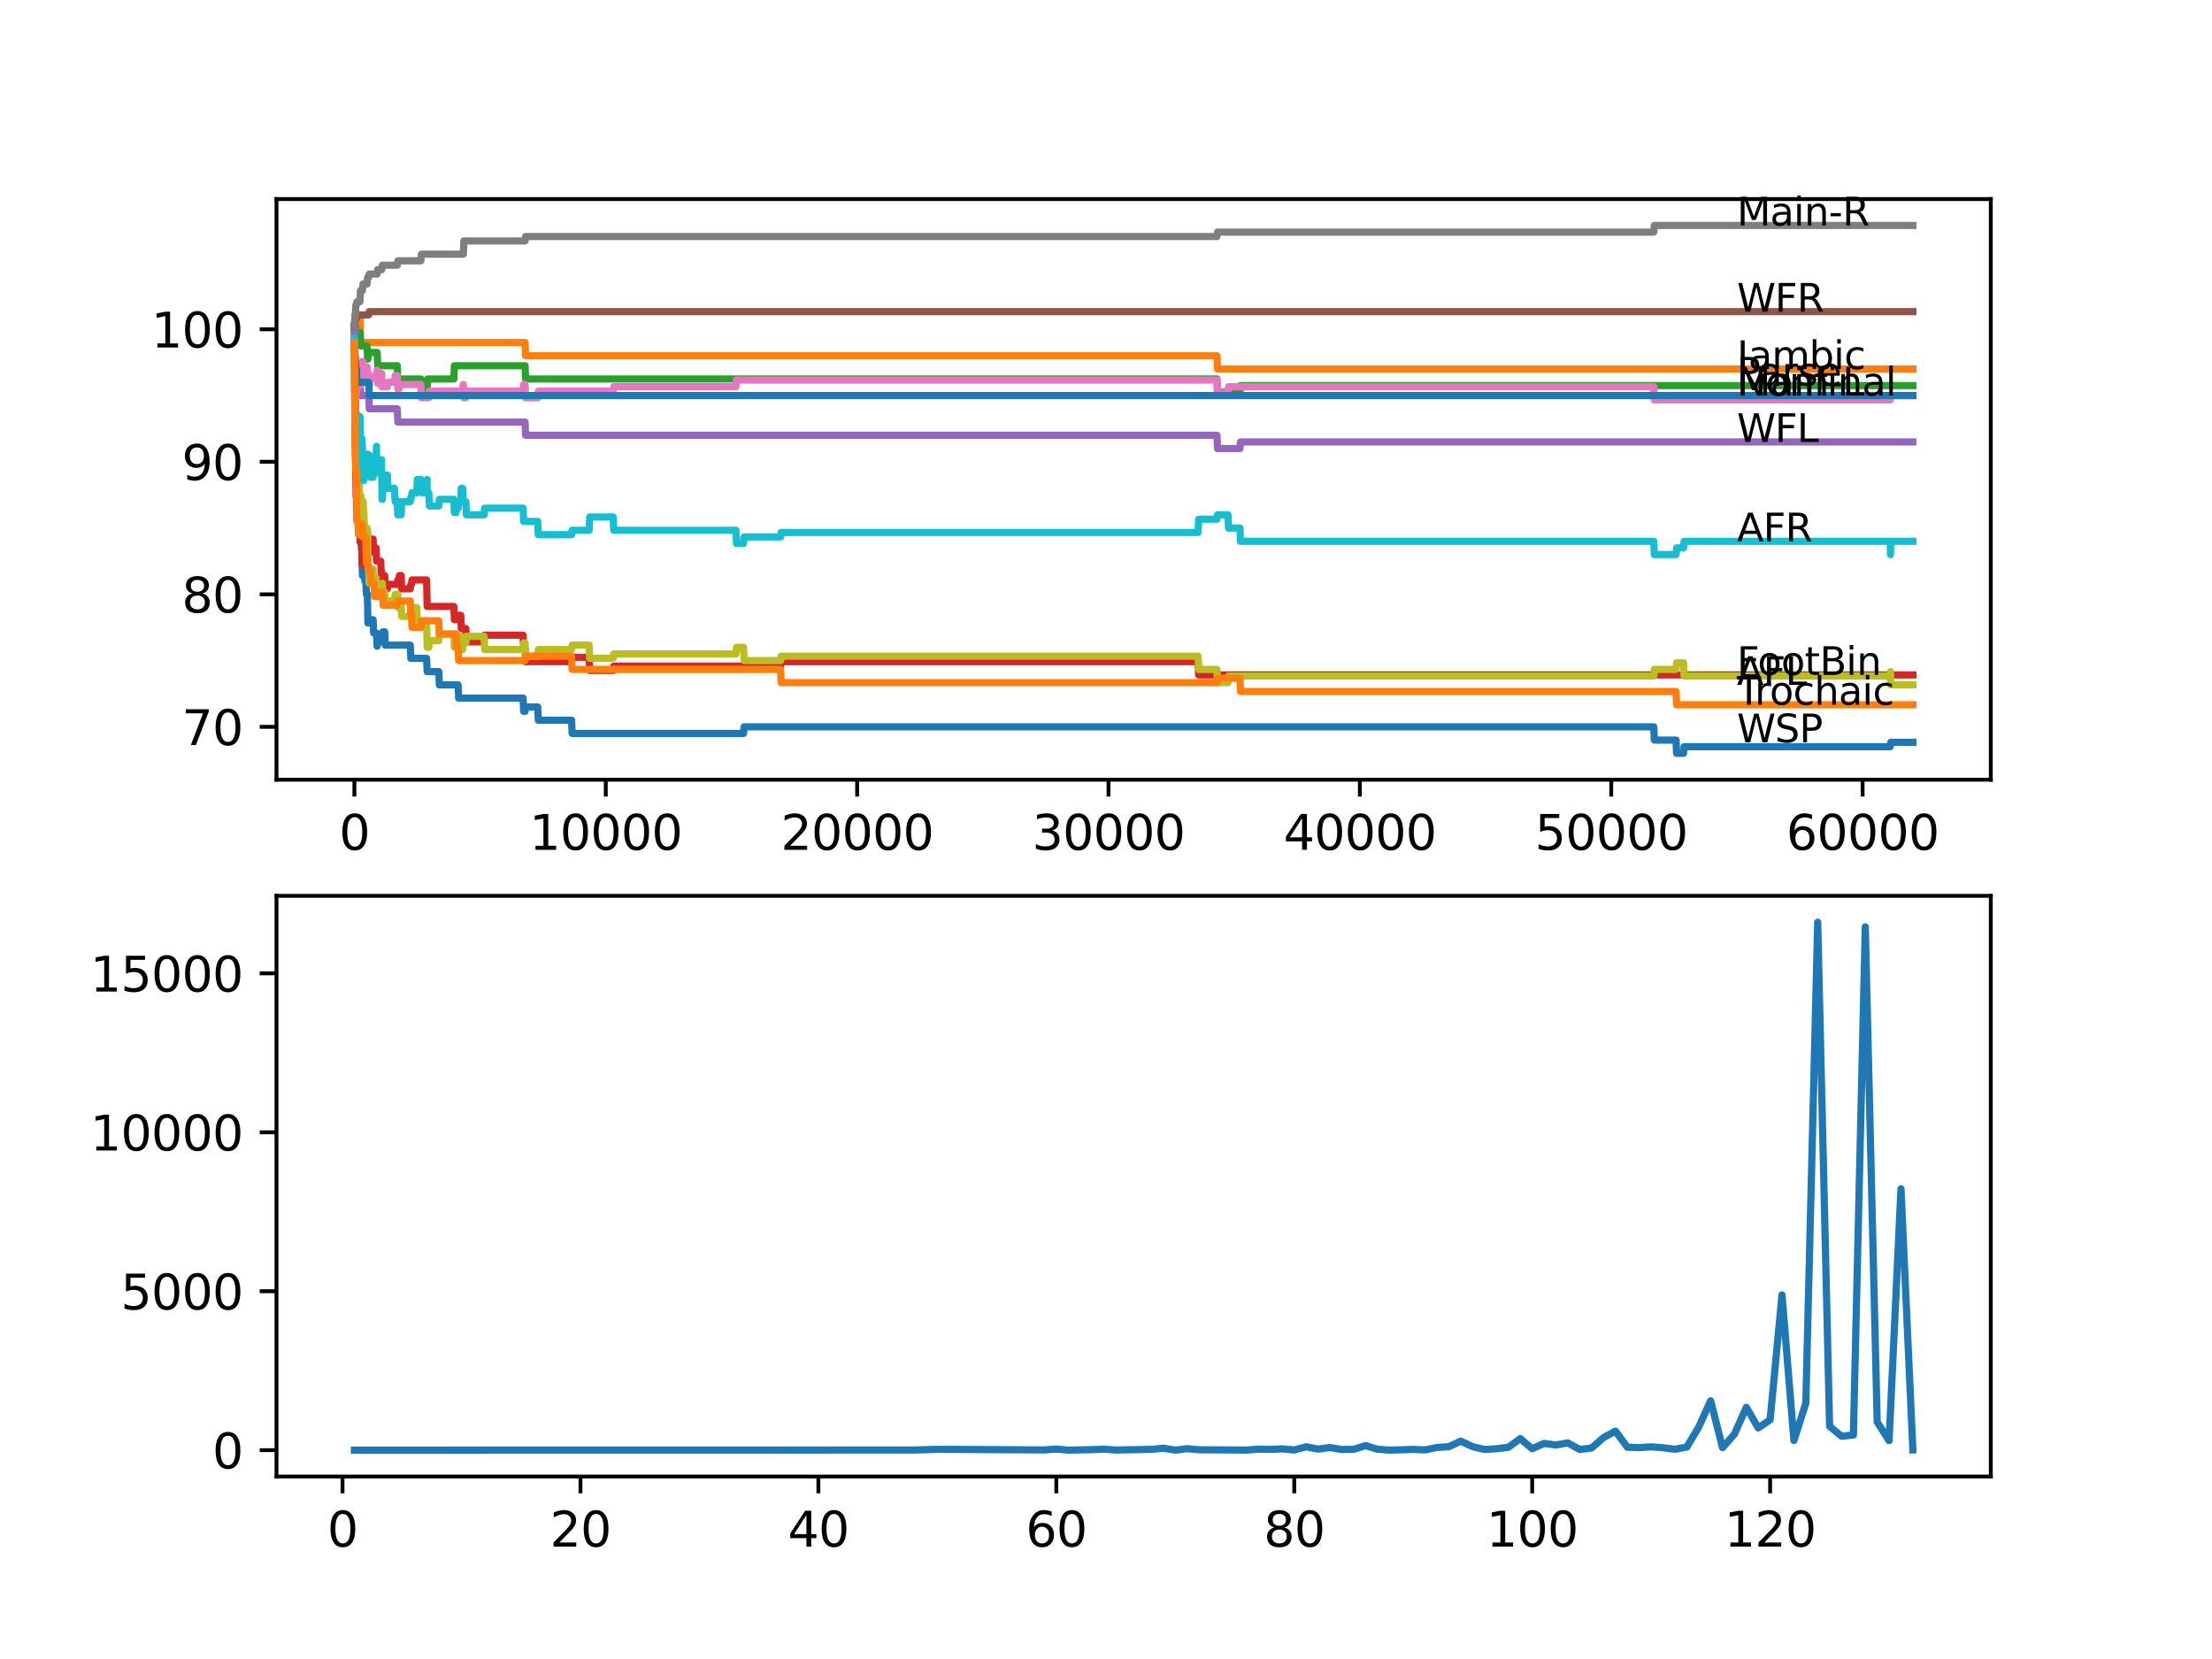 <?xml version="1.0" encoding="utf-8" standalone="no"?>
<!DOCTYPE svg PUBLIC "-//W3C//DTD SVG 1.1//EN"
  "http://www.w3.org/Graphics/SVG/1.1/DTD/svg11.dtd">
<svg xmlns:xlink="http://www.w3.org/1999/xlink" width="460.8pt" height="345.6pt" viewBox="0 0 460.8 345.6" xmlns="http://www.w3.org/2000/svg" version="1.1">
 <defs>
  <style type="text/css">*{stroke-linejoin: round; stroke-linecap: butt}</style>
 </defs>
 <g id="figure_1">
  <g id="patch_1">
   <path d="M 0 345.6 
L 460.8 345.6 
L 460.8 0 
L 0 0 
z
" style="fill: #ffffff"/>
  </g>
  <g id="axes_1">
   <g id="patch_2">
    <path d="M 57.6 162.432 
L 414.72 162.432 
L 414.72 41.472 
L 57.6 41.472 
z
" style="fill: #ffffff"/>
   </g>
   <g id="matplotlib.axis_1">
    <g id="xtick_1">
     <g id="line2d_1">
      <defs>
       <path id="m0280a3ee9f" d="M 0 0 
L 0 3.5 
" style="stroke: #000000; stroke-width: 0.8"/>
      </defs>
      <g>
       <use xlink:href="#m0280a3ee9f" x="73.827" y="162.432" style="stroke: #000000; stroke-width: 0.8"/>
      </g>
     </g>
     <g id="text_1">
      <!-- 0 -->
      <g transform="translate(70.646 177.03)scale(0.1 -0.1)">
       <defs>
        <path id="DejaVuSans-30" d="M 2034 4250 
Q 1547 4250 1301 3770 
Q 1056 3291 1056 2328 
Q 1056 1369 1301 889 
Q 1547 409 2034 409 
Q 2525 409 2770 889 
Q 3016 1369 3016 2328 
Q 3016 3291 2770 3770 
Q 2525 4250 2034 4250 
z
M 2034 4750 
Q 2819 4750 3233 4129 
Q 3647 3509 3647 2328 
Q 3647 1150 3233 529 
Q 2819 -91 2034 -91 
Q 1250 -91 836 529 
Q 422 1150 422 2328 
Q 422 3509 836 4129 
Q 1250 4750 2034 4750 
z
" transform="scale(0.016)"/>
       </defs>
       <use xlink:href="#DejaVuSans-30"/>
      </g>
     </g>
    </g>
    <g id="xtick_2">
     <g id="line2d_2">
      <g>
       <use xlink:href="#m0280a3ee9f" x="126.192" y="162.432" style="stroke: #000000; stroke-width: 0.8"/>
      </g>
     </g>
     <g id="text_2">
      <!-- 10000 -->
      <g transform="translate(110.286 177.03)scale(0.1 -0.1)">
       <defs>
        <path id="DejaVuSans-31" d="M 794 531 
L 1825 531 
L 1825 4091 
L 703 3866 
L 703 4441 
L 1819 4666 
L 2450 4666 
L 2450 531 
L 3481 531 
L 3481 0 
L 794 0 
L 794 531 
z
" transform="scale(0.016)"/>
       </defs>
       <use xlink:href="#DejaVuSans-31"/>
       <use xlink:href="#DejaVuSans-30" x="63.623"/>
       <use xlink:href="#DejaVuSans-30" x="127.246"/>
       <use xlink:href="#DejaVuSans-30" x="190.869"/>
       <use xlink:href="#DejaVuSans-30" x="254.492"/>
      </g>
     </g>
    </g>
    <g id="xtick_3">
     <g id="line2d_3">
      <g>
       <use xlink:href="#m0280a3ee9f" x="178.556" y="162.432" style="stroke: #000000; stroke-width: 0.8"/>
      </g>
     </g>
     <g id="text_3">
      <!-- 20000 -->
      <g transform="translate(162.65 177.03)scale(0.1 -0.1)">
       <defs>
        <path id="DejaVuSans-32" d="M 1228 531 
L 3431 531 
L 3431 0 
L 469 0 
L 469 531 
Q 828 903 1448 1529 
Q 2069 2156 2228 2338 
Q 2531 2678 2651 2914 
Q 2772 3150 2772 3378 
Q 2772 3750 2511 3984 
Q 2250 4219 1831 4219 
Q 1534 4219 1204 4116 
Q 875 4013 500 3803 
L 500 4441 
Q 881 4594 1212 4672 
Q 1544 4750 1819 4750 
Q 2544 4750 2975 4387 
Q 3406 4025 3406 3419 
Q 3406 3131 3298 2873 
Q 3191 2616 2906 2266 
Q 2828 2175 2409 1742 
Q 1991 1309 1228 531 
z
" transform="scale(0.016)"/>
       </defs>
       <use xlink:href="#DejaVuSans-32"/>
       <use xlink:href="#DejaVuSans-30" x="63.623"/>
       <use xlink:href="#DejaVuSans-30" x="127.246"/>
       <use xlink:href="#DejaVuSans-30" x="190.869"/>
       <use xlink:href="#DejaVuSans-30" x="254.492"/>
      </g>
     </g>
    </g>
    <g id="xtick_4">
     <g id="line2d_4">
      <g>
       <use xlink:href="#m0280a3ee9f" x="230.921" y="162.432" style="stroke: #000000; stroke-width: 0.8"/>
      </g>
     </g>
     <g id="text_4">
      <!-- 30000 -->
      <g transform="translate(215.015 177.03)scale(0.1 -0.1)">
       <defs>
        <path id="DejaVuSans-33" d="M 2597 2516 
Q 3050 2419 3304 2112 
Q 3559 1806 3559 1356 
Q 3559 666 3084 287 
Q 2609 -91 1734 -91 
Q 1441 -91 1130 -33 
Q 819 25 488 141 
L 488 750 
Q 750 597 1062 519 
Q 1375 441 1716 441 
Q 2309 441 2620 675 
Q 2931 909 2931 1356 
Q 2931 1769 2642 2001 
Q 2353 2234 1838 2234 
L 1294 2234 
L 1294 2753 
L 1863 2753 
Q 2328 2753 2575 2939 
Q 2822 3125 2822 3475 
Q 2822 3834 2567 4026 
Q 2313 4219 1838 4219 
Q 1578 4219 1281 4162 
Q 984 4106 628 3988 
L 628 4550 
Q 988 4650 1302 4700 
Q 1616 4750 1894 4750 
Q 2613 4750 3031 4423 
Q 3450 4097 3450 3541 
Q 3450 3153 3228 2886 
Q 3006 2619 2597 2516 
z
" transform="scale(0.016)"/>
       </defs>
       <use xlink:href="#DejaVuSans-33"/>
       <use xlink:href="#DejaVuSans-30" x="63.623"/>
       <use xlink:href="#DejaVuSans-30" x="127.246"/>
       <use xlink:href="#DejaVuSans-30" x="190.869"/>
       <use xlink:href="#DejaVuSans-30" x="254.492"/>
      </g>
     </g>
    </g>
    <g id="xtick_5">
     <g id="line2d_5">
      <g>
       <use xlink:href="#m0280a3ee9f" x="283.285" y="162.432" style="stroke: #000000; stroke-width: 0.8"/>
      </g>
     </g>
     <g id="text_5">
      <!-- 40000 -->
      <g transform="translate(267.379 177.03)scale(0.1 -0.1)">
       <defs>
        <path id="DejaVuSans-34" d="M 2419 4116 
L 825 1625 
L 2419 1625 
L 2419 4116 
z
M 2253 4666 
L 3047 4666 
L 3047 1625 
L 3713 1625 
L 3713 1100 
L 3047 1100 
L 3047 0 
L 2419 0 
L 2419 1100 
L 313 1100 
L 313 1709 
L 2253 4666 
z
" transform="scale(0.016)"/>
       </defs>
       <use xlink:href="#DejaVuSans-34"/>
       <use xlink:href="#DejaVuSans-30" x="63.623"/>
       <use xlink:href="#DejaVuSans-30" x="127.246"/>
       <use xlink:href="#DejaVuSans-30" x="190.869"/>
       <use xlink:href="#DejaVuSans-30" x="254.492"/>
      </g>
     </g>
    </g>
    <g id="xtick_6">
     <g id="line2d_6">
      <g>
       <use xlink:href="#m0280a3ee9f" x="335.65" y="162.432" style="stroke: #000000; stroke-width: 0.8"/>
      </g>
     </g>
     <g id="text_6">
      <!-- 50000 -->
      <g transform="translate(319.744 177.03)scale(0.1 -0.1)">
       <defs>
        <path id="DejaVuSans-35" d="M 691 4666 
L 3169 4666 
L 3169 4134 
L 1269 4134 
L 1269 2991 
Q 1406 3038 1543 3061 
Q 1681 3084 1819 3084 
Q 2600 3084 3056 2656 
Q 3513 2228 3513 1497 
Q 3513 744 3044 326 
Q 2575 -91 1722 -91 
Q 1428 -91 1123 -41 
Q 819 9 494 109 
L 494 744 
Q 775 591 1075 516 
Q 1375 441 1709 441 
Q 2250 441 2565 725 
Q 2881 1009 2881 1497 
Q 2881 1984 2565 2268 
Q 2250 2553 1709 2553 
Q 1456 2553 1204 2497 
Q 953 2441 691 2322 
L 691 4666 
z
" transform="scale(0.016)"/>
       </defs>
       <use xlink:href="#DejaVuSans-35"/>
       <use xlink:href="#DejaVuSans-30" x="63.623"/>
       <use xlink:href="#DejaVuSans-30" x="127.246"/>
       <use xlink:href="#DejaVuSans-30" x="190.869"/>
       <use xlink:href="#DejaVuSans-30" x="254.492"/>
      </g>
     </g>
    </g>
    <g id="xtick_7">
     <g id="line2d_7">
      <g>
       <use xlink:href="#m0280a3ee9f" x="388.014" y="162.432" style="stroke: #000000; stroke-width: 0.8"/>
      </g>
     </g>
     <g id="text_7">
      <!-- 60000 -->
      <g transform="translate(372.108 177.03)scale(0.1 -0.1)">
       <defs>
        <path id="DejaVuSans-36" d="M 2113 2584 
Q 1688 2584 1439 2293 
Q 1191 2003 1191 1497 
Q 1191 994 1439 701 
Q 1688 409 2113 409 
Q 2538 409 2786 701 
Q 3034 994 3034 1497 
Q 3034 2003 2786 2293 
Q 2538 2584 2113 2584 
z
M 3366 4563 
L 3366 3988 
Q 3128 4100 2886 4159 
Q 2644 4219 2406 4219 
Q 1781 4219 1451 3797 
Q 1122 3375 1075 2522 
Q 1259 2794 1537 2939 
Q 1816 3084 2150 3084 
Q 2853 3084 3261 2657 
Q 3669 2231 3669 1497 
Q 3669 778 3244 343 
Q 2819 -91 2113 -91 
Q 1303 -91 875 529 
Q 447 1150 447 2328 
Q 447 3434 972 4092 
Q 1497 4750 2381 4750 
Q 2619 4750 2861 4703 
Q 3103 4656 3366 4563 
z
" transform="scale(0.016)"/>
       </defs>
       <use xlink:href="#DejaVuSans-36"/>
       <use xlink:href="#DejaVuSans-30" x="63.623"/>
       <use xlink:href="#DejaVuSans-30" x="127.246"/>
       <use xlink:href="#DejaVuSans-30" x="190.869"/>
       <use xlink:href="#DejaVuSans-30" x="254.492"/>
      </g>
     </g>
    </g>
   </g>
   <g id="matplotlib.axis_2">
    <g id="ytick_1">
     <g id="line2d_8">
      <defs>
       <path id="mc935e5ed08" d="M 0 0 
L -3.5 0 
" style="stroke: #000000; stroke-width: 0.8"/>
      </defs>
      <g>
       <use xlink:href="#mc935e5ed08" x="57.6" y="151.413" style="stroke: #000000; stroke-width: 0.8"/>
      </g>
     </g>
     <g id="text_8">
      <!-- 70 -->
      <g transform="translate(37.875 155.212)scale(0.1 -0.1)">
       <defs>
        <path id="DejaVuSans-37" d="M 525 4666 
L 3525 4666 
L 3525 4397 
L 1831 0 
L 1172 0 
L 2766 4134 
L 525 4134 
L 525 4666 
z
" transform="scale(0.016)"/>
       </defs>
       <use xlink:href="#DejaVuSans-37"/>
       <use xlink:href="#DejaVuSans-30" x="63.623"/>
      </g>
     </g>
    </g>
    <g id="ytick_2">
     <g id="line2d_9">
      <g>
       <use xlink:href="#mc935e5ed08" x="57.6" y="123.807" style="stroke: #000000; stroke-width: 0.8"/>
      </g>
     </g>
     <g id="text_9">
      <!-- 80 -->
      <g transform="translate(37.875 127.606)scale(0.1 -0.1)">
       <defs>
        <path id="DejaVuSans-38" d="M 2034 2216 
Q 1584 2216 1326 1975 
Q 1069 1734 1069 1313 
Q 1069 891 1326 650 
Q 1584 409 2034 409 
Q 2484 409 2743 651 
Q 3003 894 3003 1313 
Q 3003 1734 2745 1975 
Q 2488 2216 2034 2216 
z
M 1403 2484 
Q 997 2584 770 2862 
Q 544 3141 544 3541 
Q 544 4100 942 4425 
Q 1341 4750 2034 4750 
Q 2731 4750 3128 4425 
Q 3525 4100 3525 3541 
Q 3525 3141 3298 2862 
Q 3072 2584 2669 2484 
Q 3125 2378 3379 2068 
Q 3634 1759 3634 1313 
Q 3634 634 3220 271 
Q 2806 -91 2034 -91 
Q 1263 -91 848 271 
Q 434 634 434 1313 
Q 434 1759 690 2068 
Q 947 2378 1403 2484 
z
M 1172 3481 
Q 1172 3119 1398 2916 
Q 1625 2713 2034 2713 
Q 2441 2713 2670 2916 
Q 2900 3119 2900 3481 
Q 2900 3844 2670 4047 
Q 2441 4250 2034 4250 
Q 1625 4250 1398 4047 
Q 1172 3844 1172 3481 
z
" transform="scale(0.016)"/>
       </defs>
       <use xlink:href="#DejaVuSans-38"/>
       <use xlink:href="#DejaVuSans-30" x="63.623"/>
      </g>
     </g>
    </g>
    <g id="ytick_3">
     <g id="line2d_10">
      <g>
       <use xlink:href="#mc935e5ed08" x="57.6" y="96.201" style="stroke: #000000; stroke-width: 0.8"/>
      </g>
     </g>
     <g id="text_10">
      <!-- 90 -->
      <g transform="translate(37.875 100)scale(0.1 -0.1)">
       <defs>
        <path id="DejaVuSans-39" d="M 703 97 
L 703 672 
Q 941 559 1184 500 
Q 1428 441 1663 441 
Q 2288 441 2617 861 
Q 2947 1281 2994 2138 
Q 2813 1869 2534 1725 
Q 2256 1581 1919 1581 
Q 1219 1581 811 2004 
Q 403 2428 403 3163 
Q 403 3881 828 4315 
Q 1253 4750 1959 4750 
Q 2769 4750 3195 4129 
Q 3622 3509 3622 2328 
Q 3622 1225 3098 567 
Q 2575 -91 1691 -91 
Q 1453 -91 1209 -44 
Q 966 3 703 97 
z
M 1959 2075 
Q 2384 2075 2632 2365 
Q 2881 2656 2881 3163 
Q 2881 3666 2632 3958 
Q 2384 4250 1959 4250 
Q 1534 4250 1286 3958 
Q 1038 3666 1038 3163 
Q 1038 2656 1286 2365 
Q 1534 2075 1959 2075 
z
" transform="scale(0.016)"/>
       </defs>
       <use xlink:href="#DejaVuSans-39"/>
       <use xlink:href="#DejaVuSans-30" x="63.623"/>
      </g>
     </g>
    </g>
    <g id="ytick_4">
     <g id="line2d_11">
      <g>
       <use xlink:href="#mc935e5ed08" x="57.6" y="68.595" style="stroke: #000000; stroke-width: 0.8"/>
      </g>
     </g>
     <g id="text_11">
      <!-- 100 -->
      <g transform="translate(31.512 72.394)scale(0.1 -0.1)">
       <use xlink:href="#DejaVuSans-31"/>
       <use xlink:href="#DejaVuSans-30" x="63.623"/>
       <use xlink:href="#DejaVuSans-30" x="127.246"/>
      </g>
     </g>
    </g>
   </g>
   <g id="line2d_12">
    <path d="M 73.833 67.905 
L 73.964 83.088 
L 73.969 82.398 
L 73.979 82.398 
L 73.99 81.478 
L 74.037 87.689 
L 74.058 87.689 
L 74.063 87.689 
L 74.189 97.351 
L 74.225 97.351 
L 74.231 96.661 
L 74.236 99.421 
L 74.325 98.731 
L 74.451 108.393 
L 74.692 108.393 
L 74.807 107.473 
L 74.817 107.473 
L 74.87 110.234 
L 74.927 108.853 
L 74.985 108.853 
L 75.1 111.614 
L 75.173 111.614 
L 75.288 114.375 
L 75.388 114.375 
L 75.508 119.896 
L 75.66 119.896 
L 75.781 118.286 
L 75.896 118.286 
L 76.011 121.046 
L 76.215 121.046 
L 76.331 123.807 
L 76.524 123.807 
L 76.645 129.788 
L 77.174 129.788 
L 77.289 129.098 
L 77.723 129.098 
L 77.839 131.858 
L 78.436 131.858 
L 78.551 134.619 
L 78.566 134.619 
L 78.682 133.699 
L 79.462 133.699 
L 79.577 133.009 
L 79.65 133.009 
L 79.766 131.628 
L 80.132 131.628 
L 80.247 134.389 
L 85.468 134.389 
L 85.583 137.15 
L 88.867 137.15 
L 88.982 139.91 
L 91.406 139.91 
L 91.521 142.671 
L 95.433 142.671 
L 95.548 145.431 
L 108.969 145.431 
L 109.084 148.192 
L 109.378 148.192 
L 109.493 147.272 
L 112.017 147.272 
L 112.132 150.032 
L 119.07 150.032 
L 119.186 152.793 
L 154.893 152.793 
L 155.008 151.413 
L 344.51 151.413 
L 344.625 154.173 
L 349.149 154.173 
L 349.265 156.934 
L 350.71 156.934 
L 350.825 155.554 
L 393.774 155.554 
L 393.89 154.633 
L 398.487 154.633 
L 398.487 154.633 
" clip-path="url(#pe19ec29115)" style="fill: none; stroke: #1f77b4; stroke-width: 1.5; stroke-linecap: square"/>
   </g>
   <g id="line2d_13">
    <path d="M 73.833 68.595 
L 73.953 65.834 
L 74.974 65.834 
L 75.095 71.355 
L 109.378 71.355 
L 109.493 74.116 
L 253.516 74.116 
L 253.631 76.877 
L 398.487 76.877 
L 398.487 76.877 
" clip-path="url(#pe19ec29115)" style="fill: none; stroke: #ff7f0e; stroke-width: 1.5; stroke-linecap: square"/>
   </g>
   <g id="line2d_14">
    <path d="M 73.833 67.905 
L 73.937 72.046 
L 73.948 70.665 
L 74.011 67.905 
L 74.058 70.665 
L 74.068 70.665 
L 74.184 69.285 
L 75.027 69.285 
L 75.142 72.046 
L 76.461 72.046 
L 76.577 74.806 
L 76.624 74.806 
L 76.739 73.426 
L 78.566 73.426 
L 78.682 76.186 
L 82.756 76.186 
L 82.871 78.947 
L 87.673 78.947 
L 87.788 81.708 
L 88.971 81.708 
L 89.087 78.947 
L 94.538 78.947 
L 94.653 76.186 
L 109.378 76.186 
L 109.493 78.947 
L 253.516 78.947 
L 253.631 81.708 
L 258.302 81.708 
L 258.418 80.327 
L 398.487 80.327 
L 398.487 80.327 
" clip-path="url(#pe19ec29115)" style="fill: none; stroke: #2ca02c; stroke-width: 1.5; stroke-linecap: square"/>
   </g>
   <g id="line2d_15">
    <path d="M 73.833 71.355 
L 73.958 92.52 
L 73.979 90.45 
L 73.995 90.45 
L 74.011 89.759 
L 74.037 95.281 
L 74.068 95.281 
L 74.084 95.281 
L 74.194 103.562 
L 74.205 102.182 
L 74.225 102.182 
L 74.252 100.572 
L 74.273 106.093 
L 74.309 105.173 
L 74.325 105.173 
L 74.356 102.872 
L 74.398 108.393 
L 74.414 108.393 
L 74.555 108.393 
L 74.671 107.473 
L 74.817 107.473 
L 74.932 110.234 
L 74.985 110.234 
L 75.032 112.994 
L 75.095 112.074 
L 75.388 112.074 
L 75.414 117.595 
L 75.503 116.675 
L 75.66 116.675 
L 75.796 112.764 
L 76.215 112.764 
L 76.336 110.924 
L 76.524 110.924 
L 76.571 113.685 
L 76.634 111.844 
L 76.639 111.844 
L 76.755 114.605 
L 76.807 114.605 
L 76.922 113.915 
L 77.147 113.915 
L 77.263 112.304 
L 77.723 112.304 
L 77.839 115.065 
L 77.896 115.065 
L 78.011 114.145 
L 78.331 114.145 
L 78.446 116.905 
L 79.31 116.905 
L 79.425 119.666 
L 79.462 119.666 
L 79.467 118.976 
L 79.472 121.736 
L 79.561 120.816 
L 79.692 120.816 
L 79.808 119.896 
L 80.132 119.896 
L 80.247 122.656 
L 80.703 122.656 
L 80.818 121.736 
L 82.756 121.736 
L 82.871 120.816 
L 83.096 120.816 
L 83.211 119.896 
L 83.567 119.896 
L 83.682 122.656 
L 85.468 122.656 
L 85.583 121.736 
L 85.709 121.736 
L 85.824 120.816 
L 88.867 120.816 
L 88.987 126.337 
L 94.538 126.337 
L 94.653 129.098 
L 95.014 129.098 
L 95.129 128.178 
L 95.978 128.178 
L 96.093 130.938 
L 97.041 130.938 
L 97.156 133.699 
L 100.842 133.699 
L 100.958 132.319 
L 108.969 132.319 
L 109.084 135.079 
L 109.378 135.079 
L 109.493 137.84 
L 119.07 137.84 
L 119.186 136.92 
L 122.731 136.92 
L 122.846 139.68 
L 127.737 139.68 
L 127.852 138.76 
L 162.622 138.76 
L 162.737 137.84 
L 249.584 137.84 
L 249.699 140.6 
L 398.487 140.6 
L 398.487 140.6 
" clip-path="url(#pe19ec29115)" style="fill: none; stroke: #d62728; stroke-width: 1.5; stroke-linecap: square"/>
   </g>
   <g id="line2d_16">
    <path d="M 73.833 68.595 
L 73.958 76.877 
L 74.011 76.877 
L 74.126 79.637 
L 75.027 79.637 
L 75.142 82.398 
L 76.807 82.398 
L 76.922 85.158 
L 82.756 85.158 
L 82.871 87.919 
L 109.378 87.919 
L 109.493 90.68 
L 253.516 90.68 
L 253.631 93.44 
L 258.302 93.44 
L 258.418 92.06 
L 398.487 92.06 
L 398.487 92.06 
" clip-path="url(#pe19ec29115)" style="fill: none; stroke: #9467bd; stroke-width: 1.5; stroke-linecap: square"/>
   </g>
   <g id="line2d_17">
    <path d="M 73.833 67.905 
L 73.838 67.905 
L 73.953 66.984 
L 74.011 66.984 
L 74.126 66.294 
L 74.252 66.294 
L 74.367 65.604 
L 76.807 65.604 
L 76.922 64.914 
L 398.487 64.914 
L 398.487 64.914 
" clip-path="url(#pe19ec29115)" style="fill: none; stroke: #8c564b; stroke-width: 1.5; stroke-linecap: square"/>
   </g>
   <g id="line2d_18">
    <path d="M 73.833 71.355 
L 73.943 83.088 
L 73.958 82.398 
L 74.011 78.717 
L 74.084 80.097 
L 74.095 82.858 
L 74.194 80.097 
L 74.225 80.097 
L 74.252 79.407 
L 74.257 82.168 
L 74.325 81.248 
L 74.356 81.248 
L 74.482 77.107 
L 74.692 77.107 
L 74.807 76.186 
L 74.974 76.186 
L 75.032 80.327 
L 75.089 79.407 
L 75.126 79.407 
L 75.247 76.647 
L 75.393 76.647 
L 75.498 75.266 
L 75.613 78.027 
L 75.66 78.027 
L 75.781 76.417 
L 76.461 76.417 
L 76.524 79.177 
L 76.571 77.797 
L 76.807 77.797 
L 76.922 80.557 
L 76.938 80.557 
L 77.053 79.177 
L 77.174 79.177 
L 77.289 78.487 
L 78.436 78.487 
L 78.551 77.107 
L 78.566 77.107 
L 78.682 79.867 
L 79.462 79.867 
L 79.53 77.797 
L 79.535 80.557 
L 79.567 80.557 
L 80.703 80.557 
L 80.818 79.637 
L 82.185 79.637 
L 82.3 78.257 
L 82.756 78.257 
L 82.871 81.017 
L 83.096 81.017 
L 83.211 80.097 
L 87.673 80.097 
L 87.788 82.858 
L 89.327 82.858 
L 89.443 81.478 
L 96.376 81.478 
L 96.491 80.097 
L 96.522 80.097 
L 96.637 82.858 
L 97.041 82.858 
L 97.156 81.478 
L 108.969 81.478 
L 109.084 80.097 
L 109.378 80.097 
L 109.493 82.858 
L 112.017 82.858 
L 112.132 81.478 
L 127.737 81.478 
L 127.852 80.557 
L 153.312 80.557 
L 153.427 79.177 
L 253.516 79.177 
L 253.631 81.938 
L 255.81 81.938 
L 255.925 80.557 
L 344.51 80.557 
L 344.625 83.318 
L 393.774 83.318 
L 393.89 82.398 
L 398.487 82.398 
L 398.487 82.398 
" clip-path="url(#pe19ec29115)" style="fill: none; stroke: #e377c2; stroke-width: 1.5; stroke-linecap: square"/>
   </g>
   <g id="line2d_19">
    <path d="M 73.833 67.905 
L 73.948 65.604 
L 74.011 65.604 
L 74.136 63.534 
L 74.252 63.534 
L 74.367 62.844 
L 74.974 62.844 
L 75.089 60.543 
L 75.498 60.543 
L 75.613 59.163 
L 76.461 59.163 
L 76.577 57.783 
L 76.807 57.783 
L 76.922 57.092 
L 78.566 57.092 
L 78.682 56.172 
L 79.53 56.172 
L 79.645 55.252 
L 82.756 55.252 
L 82.871 54.332 
L 87.673 54.332 
L 87.788 52.951 
L 96.522 52.951 
L 96.637 50.191 
L 109.378 50.191 
L 109.493 49.271 
L 253.516 49.271 
L 253.631 48.35 
L 344.51 48.35 
L 344.625 46.97 
L 398.487 46.97 
L 398.487 46.97 
" clip-path="url(#pe19ec29115)" style="fill: none; stroke: #7f7f7f; stroke-width: 1.5; stroke-linecap: square"/>
   </g>
   <g id="line2d_20">
    <path d="M 73.833 71.355 
L 73.958 86.999 
L 73.969 85.618 
L 73.99 84.008 
L 74.032 91.6 
L 74.095 95.741 
L 74.147 94.36 
L 74.168 94.36 
L 74.252 92.75 
L 74.199 95.741 
L 74.267 95.511 
L 74.341 101.952 
L 74.383 99.191 
L 74.393 99.191 
L 74.43 96.431 
L 74.456 101.952 
L 74.493 101.952 
L 74.555 101.952 
L 74.671 101.032 
L 74.692 101.032 
L 74.807 100.112 
L 74.817 100.112 
L 74.938 105.633 
L 74.985 105.633 
L 75.027 104.252 
L 75.032 107.013 
L 75.089 106.093 
L 75.126 106.093 
L 75.21 103.332 
L 75.236 106.093 
L 75.388 106.093 
L 75.393 108.853 
L 75.498 106.553 
L 75.613 105.173 
L 75.66 105.173 
L 75.681 104.483 
L 75.686 107.243 
L 75.76 106.323 
L 75.765 106.323 
L 75.88 109.084 
L 75.896 109.084 
L 76.011 111.844 
L 76.215 111.844 
L 76.336 110.004 
L 76.461 110.004 
L 76.524 112.764 
L 76.571 111.384 
L 76.582 110.464 
L 76.629 115.985 
L 76.639 115.985 
L 76.755 118.746 
L 76.807 118.746 
L 76.922 121.506 
L 76.938 121.506 
L 77.053 120.126 
L 77.147 120.126 
L 77.263 118.516 
L 77.723 118.516 
L 77.839 121.276 
L 77.896 121.276 
L 78.011 120.356 
L 78.331 120.356 
L 78.436 123.117 
L 78.441 121.736 
L 79.31 121.736 
L 79.425 124.497 
L 79.462 124.497 
L 79.593 121.506 
L 79.65 121.506 
L 79.692 124.267 
L 79.76 123.347 
L 80.132 123.347 
L 80.247 126.107 
L 80.703 126.107 
L 80.818 125.187 
L 82.185 125.187 
L 82.3 123.807 
L 82.866 123.807 
L 82.981 126.567 
L 83.096 126.567 
L 83.211 125.647 
L 83.567 125.647 
L 83.682 128.408 
L 85.468 128.408 
L 85.583 127.487 
L 85.709 127.487 
L 85.824 126.567 
L 86.819 126.567 
L 86.934 129.328 
L 88.867 129.328 
L 88.987 134.849 
L 89.327 134.849 
L 89.443 133.469 
L 91.406 133.469 
L 91.521 132.088 
L 94.538 132.088 
L 94.653 134.849 
L 95.014 134.849 
L 95.129 133.929 
L 95.433 133.929 
L 95.548 132.549 
L 95.978 132.549 
L 96.093 135.309 
L 96.376 135.309 
L 96.491 133.929 
L 97.041 133.929 
L 97.156 132.549 
L 100.842 132.549 
L 100.958 135.309 
L 108.969 135.309 
L 109.084 133.929 
L 109.378 133.929 
L 109.493 136.689 
L 112.017 136.689 
L 112.132 135.309 
L 119.07 135.309 
L 119.186 134.389 
L 122.731 134.389 
L 122.846 137.15 
L 127.737 137.15 
L 127.852 136.229 
L 153.312 136.229 
L 153.427 134.849 
L 154.893 134.849 
L 155.008 137.61 
L 162.622 137.61 
L 162.737 136.689 
L 249.584 136.689 
L 249.699 139.45 
L 253.516 139.45 
L 253.631 142.211 
L 255.81 142.211 
L 255.925 140.83 
L 344.51 140.83 
L 344.625 139.45 
L 349.149 139.45 
L 349.265 138.07 
L 350.71 138.07 
L 350.825 140.83 
L 393.774 140.83 
L 393.822 139.91 
L 393.827 142.671 
L 393.874 142.671 
L 398.487 142.671 
L 398.487 142.671 
" clip-path="url(#pe19ec29115)" style="fill: none; stroke: #bcbd22; stroke-width: 1.5; stroke-linecap: square"/>
   </g>
   <g id="line2d_21">
    <path d="M 73.833 71.355 
L 73.838 71.355 
L 73.848 70.435 
L 73.88 81.478 
L 73.89 80.787 
L 73.896 80.787 
L 73.937 75.726 
L 73.969 82.628 
L 73.979 81.938 
L 74.037 79.867 
L 74.089 86.769 
L 74.095 84.008 
L 74.173 89.529 
L 74.194 89.529 
L 74.225 88.149 
L 74.257 91.37 
L 74.304 88.609 
L 74.346 86.309 
L 74.424 94.59 
L 74.43 94.59 
L 74.55 89.069 
L 74.555 89.069 
L 74.671 88.149 
L 74.692 88.149 
L 74.807 90.91 
L 74.817 90.91 
L 74.932 86.769 
L 74.985 86.769 
L 75.1 91.37 
L 75.126 91.37 
L 75.21 96.891 
L 75.241 94.13 
L 75.388 94.13 
L 75.393 91.37 
L 75.498 93.21 
L 75.613 95.971 
L 75.66 95.971 
L 75.765 100.112 
L 75.775 99.191 
L 75.896 99.191 
L 76.011 96.431 
L 76.215 96.431 
L 76.336 94.59 
L 76.524 94.59 
L 76.639 98.271 
L 76.755 95.511 
L 76.807 95.511 
L 76.922 94.82 
L 76.938 94.82 
L 77.053 97.581 
L 77.147 97.581 
L 77.174 96.661 
L 77.179 99.421 
L 77.247 99.421 
L 77.723 99.421 
L 77.839 96.661 
L 77.896 96.661 
L 78.011 95.741 
L 78.331 95.741 
L 78.436 92.98 
L 78.441 95.741 
L 78.566 95.741 
L 78.682 98.501 
L 79.31 98.501 
L 79.425 95.741 
L 79.462 95.741 
L 79.588 104.022 
L 79.65 104.022 
L 79.766 101.722 
L 80.132 101.722 
L 80.247 98.961 
L 80.703 98.961 
L 80.818 101.722 
L 82.185 101.722 
L 82.3 104.483 
L 82.756 104.483 
L 82.866 107.243 
L 82.981 104.483 
L 83.096 104.483 
L 83.211 107.243 
L 83.567 107.243 
L 83.682 104.483 
L 85.468 104.483 
L 85.583 103.562 
L 85.709 103.562 
L 85.824 102.642 
L 86.819 102.642 
L 86.934 99.882 
L 87.673 99.882 
L 87.788 102.642 
L 88.867 102.642 
L 88.971 99.882 
L 88.977 102.642 
L 89.327 102.642 
L 89.443 105.403 
L 91.406 105.403 
L 91.521 104.022 
L 94.538 104.022 
L 94.653 106.783 
L 95.014 106.783 
L 95.129 105.863 
L 95.433 105.863 
L 95.548 104.483 
L 95.978 104.483 
L 96.093 101.722 
L 96.376 101.722 
L 96.491 104.483 
L 97.041 104.483 
L 97.156 107.243 
L 100.842 107.243 
L 100.958 105.863 
L 108.969 105.863 
L 109.084 108.623 
L 112.017 108.623 
L 112.132 111.384 
L 119.07 111.384 
L 119.186 110.464 
L 122.731 110.464 
L 122.846 107.703 
L 127.737 107.703 
L 127.852 110.464 
L 153.312 110.464 
L 153.427 113.224 
L 154.893 113.224 
L 155.008 111.844 
L 162.622 111.844 
L 162.737 110.924 
L 249.584 110.924 
L 249.699 108.163 
L 253.516 108.163 
L 253.631 107.243 
L 255.81 107.243 
L 255.925 110.004 
L 258.302 110.004 
L 258.418 112.764 
L 344.51 112.764 
L 344.625 115.525 
L 349.149 115.525 
L 349.265 114.145 
L 350.71 114.145 
L 350.825 112.764 
L 393.774 112.764 
L 393.822 115.525 
L 393.884 112.764 
L 398.487 112.764 
L 398.487 112.764 
" clip-path="url(#pe19ec29115)" style="fill: none; stroke: #17becf; stroke-width: 1.5; stroke-linecap: square"/>
   </g>
   <g id="line2d_22">
    <path d="M 73.833 71.355 
L 73.838 71.355 
L 73.953 74.116 
L 74.011 74.116 
L 74.126 76.877 
L 74.252 76.877 
L 74.367 79.637 
L 76.807 79.637 
L 76.922 82.398 
L 398.487 82.398 
L 398.487 82.398 
" clip-path="url(#pe19ec29115)" style="fill: none; stroke: #1f77b4; stroke-width: 1.5; stroke-linecap: square"/>
   </g>
   <g id="line2d_23">
    <path d="M 73.833 71.355 
L 73.985 93.44 
L 73.995 93.44 
L 74.11 98.271 
L 74.231 98.271 
L 74.356 108.623 
L 74.555 108.623 
L 74.671 111.384 
L 74.974 111.384 
L 75.089 109.084 
L 75.414 109.084 
L 75.529 111.844 
L 76.215 111.844 
L 76.336 117.365 
L 76.461 117.365 
L 76.571 115.985 
L 76.687 118.746 
L 77.147 118.746 
L 77.263 121.506 
L 77.896 121.506 
L 78.011 124.267 
L 78.566 124.267 
L 78.682 123.347 
L 79.692 123.347 
L 79.808 126.107 
L 82.756 126.107 
L 82.871 125.187 
L 85.468 125.187 
L 85.583 127.948 
L 85.709 127.948 
L 85.824 130.708 
L 87.673 130.708 
L 87.788 129.328 
L 91.406 129.328 
L 91.521 132.088 
L 95.014 132.088 
L 95.129 134.849 
L 95.433 134.849 
L 95.548 137.61 
L 109.378 137.61 
L 109.493 136.689 
L 119.07 136.689 
L 119.186 139.45 
L 162.622 139.45 
L 162.737 142.211 
L 253.516 142.211 
L 253.631 141.29 
L 258.302 141.29 
L 258.418 144.051 
L 349.149 144.051 
L 349.265 146.812 
L 398.487 146.812 
L 398.487 146.812 
" clip-path="url(#pe19ec29115)" style="fill: none; stroke: #ff7f0e; stroke-width: 1.5; stroke-linecap: square"/>
   </g>
   <g id="patch_3">
    <path d="M 57.6 162.432 
L 57.6 41.472 
" style="fill: none; stroke: #000000; stroke-width: 0.8; stroke-linejoin: miter; stroke-linecap: square"/>
   </g>
   <g id="patch_4">
    <path d="M 414.72 162.432 
L 414.72 41.472 
" style="fill: none; stroke: #000000; stroke-width: 0.8; stroke-linejoin: miter; stroke-linecap: square"/>
   </g>
   <g id="patch_5">
    <path d="M 57.6 162.432 
L 414.72 162.432 
" style="fill: none; stroke: #000000; stroke-width: 0.8; stroke-linejoin: miter; stroke-linecap: square"/>
   </g>
   <g id="patch_6">
    <path d="M 57.6 41.472 
L 414.72 41.472 
" style="fill: none; stroke: #000000; stroke-width: 0.8; stroke-linejoin: miter; stroke-linecap: square"/>
   </g>
   <g id="text_12">
    <!-- WSP -->
    <g transform="translate(361.832 154.633)scale(0.08 -0.08)">
     <defs>
      <path id="DejaVuSans-57" d="M 213 4666 
L 850 4666 
L 1831 722 
L 2809 4666 
L 3519 4666 
L 4500 722 
L 5478 4666 
L 6119 4666 
L 4947 0 
L 4153 0 
L 3169 4050 
L 2175 0 
L 1381 0 
L 213 4666 
z
" transform="scale(0.016)"/>
      <path id="DejaVuSans-53" d="M 3425 4513 
L 3425 3897 
Q 3066 4069 2747 4153 
Q 2428 4238 2131 4238 
Q 1616 4238 1336 4038 
Q 1056 3838 1056 3469 
Q 1056 3159 1242 3001 
Q 1428 2844 1947 2747 
L 2328 2669 
Q 3034 2534 3370 2195 
Q 3706 1856 3706 1288 
Q 3706 609 3251 259 
Q 2797 -91 1919 -91 
Q 1588 -91 1214 -16 
Q 841 59 441 206 
L 441 856 
Q 825 641 1194 531 
Q 1563 422 1919 422 
Q 2459 422 2753 634 
Q 3047 847 3047 1241 
Q 3047 1584 2836 1778 
Q 2625 1972 2144 2069 
L 1759 2144 
Q 1053 2284 737 2584 
Q 422 2884 422 3419 
Q 422 4038 858 4394 
Q 1294 4750 2059 4750 
Q 2388 4750 2728 4690 
Q 3069 4631 3425 4513 
z
" transform="scale(0.016)"/>
      <path id="DejaVuSans-50" d="M 1259 4147 
L 1259 2394 
L 2053 2394 
Q 2494 2394 2734 2622 
Q 2975 2850 2975 3272 
Q 2975 3691 2734 3919 
Q 2494 4147 2053 4147 
L 1259 4147 
z
M 628 4666 
L 2053 4666 
Q 2838 4666 3239 4311 
Q 3641 3956 3641 3272 
Q 3641 2581 3239 2228 
Q 2838 1875 2053 1875 
L 1259 1875 
L 1259 0 
L 628 0 
L 628 4666 
z
" transform="scale(0.016)"/>
     </defs>
     <use xlink:href="#DejaVuSans-57"/>
     <use xlink:href="#DejaVuSans-53" x="98.877"/>
     <use xlink:href="#DejaVuSans-50" x="162.354"/>
    </g>
   </g>
   <g id="text_13">
    <!-- Iambic -->
    <g transform="translate(361.832 76.877)scale(0.08 -0.08)">
     <defs>
      <path id="DejaVuSans-49" d="M 628 4666 
L 1259 4666 
L 1259 0 
L 628 0 
L 628 4666 
z
" transform="scale(0.016)"/>
      <path id="DejaVuSans-61" d="M 2194 1759 
Q 1497 1759 1228 1600 
Q 959 1441 959 1056 
Q 959 750 1161 570 
Q 1363 391 1709 391 
Q 2188 391 2477 730 
Q 2766 1069 2766 1631 
L 2766 1759 
L 2194 1759 
z
M 3341 1997 
L 3341 0 
L 2766 0 
L 2766 531 
Q 2569 213 2275 61 
Q 1981 -91 1556 -91 
Q 1019 -91 701 211 
Q 384 513 384 1019 
Q 384 1609 779 1909 
Q 1175 2209 1959 2209 
L 2766 2209 
L 2766 2266 
Q 2766 2663 2505 2880 
Q 2244 3097 1772 3097 
Q 1472 3097 1187 3025 
Q 903 2953 641 2809 
L 641 3341 
Q 956 3463 1253 3523 
Q 1550 3584 1831 3584 
Q 2591 3584 2966 3190 
Q 3341 2797 3341 1997 
z
" transform="scale(0.016)"/>
      <path id="DejaVuSans-6d" d="M 3328 2828 
Q 3544 3216 3844 3400 
Q 4144 3584 4550 3584 
Q 5097 3584 5394 3201 
Q 5691 2819 5691 2113 
L 5691 0 
L 5113 0 
L 5113 2094 
Q 5113 2597 4934 2840 
Q 4756 3084 4391 3084 
Q 3944 3084 3684 2787 
Q 3425 2491 3425 1978 
L 3425 0 
L 2847 0 
L 2847 2094 
Q 2847 2600 2669 2842 
Q 2491 3084 2119 3084 
Q 1678 3084 1418 2786 
Q 1159 2488 1159 1978 
L 1159 0 
L 581 0 
L 581 3500 
L 1159 3500 
L 1159 2956 
Q 1356 3278 1631 3431 
Q 1906 3584 2284 3584 
Q 2666 3584 2933 3390 
Q 3200 3197 3328 2828 
z
" transform="scale(0.016)"/>
      <path id="DejaVuSans-62" d="M 3116 1747 
Q 3116 2381 2855 2742 
Q 2594 3103 2138 3103 
Q 1681 3103 1420 2742 
Q 1159 2381 1159 1747 
Q 1159 1113 1420 752 
Q 1681 391 2138 391 
Q 2594 391 2855 752 
Q 3116 1113 3116 1747 
z
M 1159 2969 
Q 1341 3281 1617 3432 
Q 1894 3584 2278 3584 
Q 2916 3584 3314 3078 
Q 3713 2572 3713 1747 
Q 3713 922 3314 415 
Q 2916 -91 2278 -91 
Q 1894 -91 1617 61 
Q 1341 213 1159 525 
L 1159 0 
L 581 0 
L 581 4863 
L 1159 4863 
L 1159 2969 
z
" transform="scale(0.016)"/>
      <path id="DejaVuSans-69" d="M 603 3500 
L 1178 3500 
L 1178 0 
L 603 0 
L 603 3500 
z
M 603 4863 
L 1178 4863 
L 1178 4134 
L 603 4134 
L 603 4863 
z
" transform="scale(0.016)"/>
      <path id="DejaVuSans-63" d="M 3122 3366 
L 3122 2828 
Q 2878 2963 2633 3030 
Q 2388 3097 2138 3097 
Q 1578 3097 1268 2742 
Q 959 2388 959 1747 
Q 959 1106 1268 751 
Q 1578 397 2138 397 
Q 2388 397 2633 464 
Q 2878 531 3122 666 
L 3122 134 
Q 2881 22 2623 -34 
Q 2366 -91 2075 -91 
Q 1284 -91 818 406 
Q 353 903 353 1747 
Q 353 2603 823 3093 
Q 1294 3584 2113 3584 
Q 2378 3584 2631 3529 
Q 2884 3475 3122 3366 
z
" transform="scale(0.016)"/>
     </defs>
     <use xlink:href="#DejaVuSans-49"/>
     <use xlink:href="#DejaVuSans-61" x="29.492"/>
     <use xlink:href="#DejaVuSans-6d" x="90.771"/>
     <use xlink:href="#DejaVuSans-62" x="188.184"/>
     <use xlink:href="#DejaVuSans-69" x="251.66"/>
     <use xlink:href="#DejaVuSans-63" x="279.443"/>
    </g>
   </g>
   <g id="text_14">
    <!-- Parse -->
    <g transform="translate(361.832 80.327)scale(0.08 -0.08)">
     <defs>
      <path id="DejaVuSans-72" d="M 2631 2963 
Q 2534 3019 2420 3045 
Q 2306 3072 2169 3072 
Q 1681 3072 1420 2755 
Q 1159 2438 1159 1844 
L 1159 0 
L 581 0 
L 581 3500 
L 1159 3500 
L 1159 2956 
Q 1341 3275 1631 3429 
Q 1922 3584 2338 3584 
Q 2397 3584 2469 3576 
Q 2541 3569 2628 3553 
L 2631 2963 
z
" transform="scale(0.016)"/>
      <path id="DejaVuSans-73" d="M 2834 3397 
L 2834 2853 
Q 2591 2978 2328 3040 
Q 2066 3103 1784 3103 
Q 1356 3103 1142 2972 
Q 928 2841 928 2578 
Q 928 2378 1081 2264 
Q 1234 2150 1697 2047 
L 1894 2003 
Q 2506 1872 2764 1633 
Q 3022 1394 3022 966 
Q 3022 478 2636 193 
Q 2250 -91 1575 -91 
Q 1294 -91 989 -36 
Q 684 19 347 128 
L 347 722 
Q 666 556 975 473 
Q 1284 391 1588 391 
Q 1994 391 2212 530 
Q 2431 669 2431 922 
Q 2431 1156 2273 1281 
Q 2116 1406 1581 1522 
L 1381 1569 
Q 847 1681 609 1914 
Q 372 2147 372 2553 
Q 372 3047 722 3315 
Q 1072 3584 1716 3584 
Q 2034 3584 2315 3537 
Q 2597 3491 2834 3397 
z
" transform="scale(0.016)"/>
      <path id="DejaVuSans-65" d="M 3597 1894 
L 3597 1613 
L 953 1613 
Q 991 1019 1311 708 
Q 1631 397 2203 397 
Q 2534 397 2845 478 
Q 3156 559 3463 722 
L 3463 178 
Q 3153 47 2828 -22 
Q 2503 -91 2169 -91 
Q 1331 -91 842 396 
Q 353 884 353 1716 
Q 353 2575 817 3079 
Q 1281 3584 2069 3584 
Q 2775 3584 3186 3129 
Q 3597 2675 3597 1894 
z
M 3022 2063 
Q 3016 2534 2758 2815 
Q 2500 3097 2075 3097 
Q 1594 3097 1305 2825 
Q 1016 2553 972 2059 
L 3022 2063 
z
" transform="scale(0.016)"/>
     </defs>
     <use xlink:href="#DejaVuSans-50"/>
     <use xlink:href="#DejaVuSans-61" x="55.803"/>
     <use xlink:href="#DejaVuSans-72" x="117.082"/>
     <use xlink:href="#DejaVuSans-73" x="158.195"/>
     <use xlink:href="#DejaVuSans-65" x="210.295"/>
    </g>
   </g>
   <g id="text_15">
    <!-- FootBin -->
    <g transform="translate(361.832 140.6)scale(0.08 -0.08)">
     <defs>
      <path id="DejaVuSans-46" d="M 628 4666 
L 3309 4666 
L 3309 4134 
L 1259 4134 
L 1259 2759 
L 3109 2759 
L 3109 2228 
L 1259 2228 
L 1259 0 
L 628 0 
L 628 4666 
z
" transform="scale(0.016)"/>
      <path id="DejaVuSans-6f" d="M 1959 3097 
Q 1497 3097 1228 2736 
Q 959 2375 959 1747 
Q 959 1119 1226 758 
Q 1494 397 1959 397 
Q 2419 397 2687 759 
Q 2956 1122 2956 1747 
Q 2956 2369 2687 2733 
Q 2419 3097 1959 3097 
z
M 1959 3584 
Q 2709 3584 3137 3096 
Q 3566 2609 3566 1747 
Q 3566 888 3137 398 
Q 2709 -91 1959 -91 
Q 1206 -91 779 398 
Q 353 888 353 1747 
Q 353 2609 779 3096 
Q 1206 3584 1959 3584 
z
" transform="scale(0.016)"/>
      <path id="DejaVuSans-74" d="M 1172 4494 
L 1172 3500 
L 2356 3500 
L 2356 3053 
L 1172 3053 
L 1172 1153 
Q 1172 725 1289 603 
Q 1406 481 1766 481 
L 2356 481 
L 2356 0 
L 1766 0 
Q 1100 0 847 248 
Q 594 497 594 1153 
L 594 3053 
L 172 3053 
L 172 3500 
L 594 3500 
L 594 4494 
L 1172 4494 
z
" transform="scale(0.016)"/>
      <path id="DejaVuSans-42" d="M 1259 2228 
L 1259 519 
L 2272 519 
Q 2781 519 3026 730 
Q 3272 941 3272 1375 
Q 3272 1813 3026 2020 
Q 2781 2228 2272 2228 
L 1259 2228 
z
M 1259 4147 
L 1259 2741 
L 2194 2741 
Q 2656 2741 2882 2914 
Q 3109 3088 3109 3444 
Q 3109 3797 2882 3972 
Q 2656 4147 2194 4147 
L 1259 4147 
z
M 628 4666 
L 2241 4666 
Q 2963 4666 3353 4366 
Q 3744 4066 3744 3513 
Q 3744 3084 3544 2831 
Q 3344 2578 2956 2516 
Q 3422 2416 3680 2098 
Q 3938 1781 3938 1306 
Q 3938 681 3513 340 
Q 3088 0 2303 0 
L 628 0 
L 628 4666 
z
" transform="scale(0.016)"/>
      <path id="DejaVuSans-6e" d="M 3513 2113 
L 3513 0 
L 2938 0 
L 2938 2094 
Q 2938 2591 2744 2837 
Q 2550 3084 2163 3084 
Q 1697 3084 1428 2787 
Q 1159 2491 1159 1978 
L 1159 0 
L 581 0 
L 581 3500 
L 1159 3500 
L 1159 2956 
Q 1366 3272 1645 3428 
Q 1925 3584 2291 3584 
Q 2894 3584 3203 3211 
Q 3513 2838 3513 2113 
z
" transform="scale(0.016)"/>
     </defs>
     <use xlink:href="#DejaVuSans-46"/>
     <use xlink:href="#DejaVuSans-6f" x="53.895"/>
     <use xlink:href="#DejaVuSans-6f" x="115.076"/>
     <use xlink:href="#DejaVuSans-74" x="176.258"/>
     <use xlink:href="#DejaVuSans-42" x="215.467"/>
     <use xlink:href="#DejaVuSans-69" x="284.07"/>
     <use xlink:href="#DejaVuSans-6e" x="311.854"/>
    </g>
   </g>
   <g id="text_16">
    <!-- WFL -->
    <g transform="translate(361.832 92.06)scale(0.08 -0.08)">
     <defs>
      <path id="DejaVuSans-4c" d="M 628 4666 
L 1259 4666 
L 1259 531 
L 3531 531 
L 3531 0 
L 628 0 
L 628 4666 
z
" transform="scale(0.016)"/>
     </defs>
     <use xlink:href="#DejaVuSans-57"/>
     <use xlink:href="#DejaVuSans-46" x="98.877"/>
     <use xlink:href="#DejaVuSans-4c" x="156.396"/>
    </g>
   </g>
   <g id="text_17">
    <!-- WFR -->
    <g transform="translate(361.832 64.914)scale(0.08 -0.08)">
     <defs>
      <path id="DejaVuSans-52" d="M 2841 2188 
Q 3044 2119 3236 1894 
Q 3428 1669 3622 1275 
L 4263 0 
L 3584 0 
L 2988 1197 
Q 2756 1666 2539 1819 
Q 2322 1972 1947 1972 
L 1259 1972 
L 1259 0 
L 628 0 
L 628 4666 
L 2053 4666 
Q 2853 4666 3247 4331 
Q 3641 3997 3641 3322 
Q 3641 2881 3436 2590 
Q 3231 2300 2841 2188 
z
M 1259 4147 
L 1259 2491 
L 2053 2491 
Q 2509 2491 2742 2702 
Q 2975 2913 2975 3322 
Q 2975 3731 2742 3939 
Q 2509 4147 2053 4147 
L 1259 4147 
z
" transform="scale(0.016)"/>
     </defs>
     <use xlink:href="#DejaVuSans-57"/>
     <use xlink:href="#DejaVuSans-46" x="98.877"/>
     <use xlink:href="#DejaVuSans-52" x="156.396"/>
    </g>
   </g>
   <g id="text_18">
    <!-- Main-L -->
    <g transform="translate(361.832 82.398)scale(0.08 -0.08)">
     <defs>
      <path id="DejaVuSans-4d" d="M 628 4666 
L 1569 4666 
L 2759 1491 
L 3956 4666 
L 4897 4666 
L 4897 0 
L 4281 0 
L 4281 4097 
L 3078 897 
L 2444 897 
L 1241 4097 
L 1241 0 
L 628 0 
L 628 4666 
z
" transform="scale(0.016)"/>
      <path id="DejaVuSans-2d" d="M 313 2009 
L 1997 2009 
L 1997 1497 
L 313 1497 
L 313 2009 
z
" transform="scale(0.016)"/>
     </defs>
     <use xlink:href="#DejaVuSans-4d"/>
     <use xlink:href="#DejaVuSans-61" x="86.279"/>
     <use xlink:href="#DejaVuSans-69" x="147.559"/>
     <use xlink:href="#DejaVuSans-6e" x="175.342"/>
     <use xlink:href="#DejaVuSans-2d" x="238.721"/>
     <use xlink:href="#DejaVuSans-4c" x="274.805"/>
    </g>
   </g>
   <g id="text_19">
    <!-- Main-R -->
    <g transform="translate(361.832 46.97)scale(0.08 -0.08)">
     <use xlink:href="#DejaVuSans-4d"/>
     <use xlink:href="#DejaVuSans-61" x="86.279"/>
     <use xlink:href="#DejaVuSans-69" x="147.559"/>
     <use xlink:href="#DejaVuSans-6e" x="175.342"/>
     <use xlink:href="#DejaVuSans-2d" x="238.721"/>
     <use xlink:href="#DejaVuSans-52" x="274.805"/>
    </g>
   </g>
   <g id="text_20">
    <!-- AFL -->
    <g transform="translate(361.832 142.671)scale(0.08 -0.08)">
     <defs>
      <path id="DejaVuSans-41" d="M 2188 4044 
L 1331 1722 
L 3047 1722 
L 2188 4044 
z
M 1831 4666 
L 2547 4666 
L 4325 0 
L 3669 0 
L 3244 1197 
L 1141 1197 
L 716 0 
L 50 0 
L 1831 4666 
z
" transform="scale(0.016)"/>
     </defs>
     <use xlink:href="#DejaVuSans-41"/>
     <use xlink:href="#DejaVuSans-46" x="68.408"/>
     <use xlink:href="#DejaVuSans-4c" x="125.928"/>
    </g>
   </g>
   <g id="text_21">
    <!-- AFR -->
    <g transform="translate(361.832 112.764)scale(0.08 -0.08)">
     <use xlink:href="#DejaVuSans-41"/>
     <use xlink:href="#DejaVuSans-46" x="68.408"/>
     <use xlink:href="#DejaVuSans-52" x="125.928"/>
    </g>
   </g>
   <g id="text_22">
    <!-- Nonfinal -->
    <g transform="translate(361.832 82.398)scale(0.08 -0.08)">
     <defs>
      <path id="DejaVuSans-4e" d="M 628 4666 
L 1478 4666 
L 3547 763 
L 3547 4666 
L 4159 4666 
L 4159 0 
L 3309 0 
L 1241 3903 
L 1241 0 
L 628 0 
L 628 4666 
z
" transform="scale(0.016)"/>
      <path id="DejaVuSans-66" d="M 2375 4863 
L 2375 4384 
L 1825 4384 
Q 1516 4384 1395 4259 
Q 1275 4134 1275 3809 
L 1275 3500 
L 2222 3500 
L 2222 3053 
L 1275 3053 
L 1275 0 
L 697 0 
L 697 3053 
L 147 3053 
L 147 3500 
L 697 3500 
L 697 3744 
Q 697 4328 969 4595 
Q 1241 4863 1831 4863 
L 2375 4863 
z
" transform="scale(0.016)"/>
      <path id="DejaVuSans-6c" d="M 603 4863 
L 1178 4863 
L 1178 0 
L 603 0 
L 603 4863 
z
" transform="scale(0.016)"/>
     </defs>
     <use xlink:href="#DejaVuSans-4e"/>
     <use xlink:href="#DejaVuSans-6f" x="74.805"/>
     <use xlink:href="#DejaVuSans-6e" x="135.986"/>
     <use xlink:href="#DejaVuSans-66" x="199.365"/>
     <use xlink:href="#DejaVuSans-69" x="234.57"/>
     <use xlink:href="#DejaVuSans-6e" x="262.354"/>
     <use xlink:href="#DejaVuSans-61" x="325.732"/>
     <use xlink:href="#DejaVuSans-6c" x="387.012"/>
    </g>
   </g>
   <g id="text_23">
    <!-- Trochaic -->
    <g transform="translate(361.832 146.812)scale(0.08 -0.08)">
     <defs>
      <path id="DejaVuSans-54" d="M -19 4666 
L 3928 4666 
L 3928 4134 
L 2272 4134 
L 2272 0 
L 1638 0 
L 1638 4134 
L -19 4134 
L -19 4666 
z
" transform="scale(0.016)"/>
      <path id="DejaVuSans-68" d="M 3513 2113 
L 3513 0 
L 2938 0 
L 2938 2094 
Q 2938 2591 2744 2837 
Q 2550 3084 2163 3084 
Q 1697 3084 1428 2787 
Q 1159 2491 1159 1978 
L 1159 0 
L 581 0 
L 581 4863 
L 1159 4863 
L 1159 2956 
Q 1366 3272 1645 3428 
Q 1925 3584 2291 3584 
Q 2894 3584 3203 3211 
Q 3513 2838 3513 2113 
z
" transform="scale(0.016)"/>
     </defs>
     <use xlink:href="#DejaVuSans-54"/>
     <use xlink:href="#DejaVuSans-72" x="46.334"/>
     <use xlink:href="#DejaVuSans-6f" x="85.197"/>
     <use xlink:href="#DejaVuSans-63" x="146.379"/>
     <use xlink:href="#DejaVuSans-68" x="201.359"/>
     <use xlink:href="#DejaVuSans-61" x="264.738"/>
     <use xlink:href="#DejaVuSans-69" x="326.018"/>
     <use xlink:href="#DejaVuSans-63" x="353.801"/>
    </g>
   </g>
  </g>
  <g id="axes_2">
   <g id="patch_7">
    <path d="M 57.6 307.584 
L 414.72 307.584 
L 414.72 186.624 
L 57.6 186.624 
z
" style="fill: #ffffff"/>
   </g>
   <g id="matplotlib.axis_3">
    <g id="xtick_8">
     <g id="line2d_24">
      <g>
       <use xlink:href="#m0280a3ee9f" x="71.354" y="307.584" style="stroke: #000000; stroke-width: 0.8"/>
      </g>
     </g>
     <g id="text_24">
      <!-- 0 -->
      <g transform="translate(68.173 322.182)scale(0.1 -0.1)">
       <use xlink:href="#DejaVuSans-30"/>
      </g>
     </g>
    </g>
    <g id="xtick_9">
     <g id="line2d_25">
      <g>
       <use xlink:href="#m0280a3ee9f" x="120.92" y="307.584" style="stroke: #000000; stroke-width: 0.8"/>
      </g>
     </g>
     <g id="text_25">
      <!-- 20 -->
      <g transform="translate(114.558 322.182)scale(0.1 -0.1)">
       <use xlink:href="#DejaVuSans-32"/>
       <use xlink:href="#DejaVuSans-30" x="63.623"/>
      </g>
     </g>
    </g>
    <g id="xtick_10">
     <g id="line2d_26">
      <g>
       <use xlink:href="#m0280a3ee9f" x="170.486" y="307.584" style="stroke: #000000; stroke-width: 0.8"/>
      </g>
     </g>
     <g id="text_26">
      <!-- 40 -->
      <g transform="translate(164.123 322.182)scale(0.1 -0.1)">
       <use xlink:href="#DejaVuSans-34"/>
       <use xlink:href="#DejaVuSans-30" x="63.623"/>
      </g>
     </g>
    </g>
    <g id="xtick_11">
     <g id="line2d_27">
      <g>
       <use xlink:href="#m0280a3ee9f" x="220.051" y="307.584" style="stroke: #000000; stroke-width: 0.8"/>
      </g>
     </g>
     <g id="text_27">
      <!-- 60 -->
      <g transform="translate(213.689 322.182)scale(0.1 -0.1)">
       <use xlink:href="#DejaVuSans-36"/>
       <use xlink:href="#DejaVuSans-30" x="63.623"/>
      </g>
     </g>
    </g>
    <g id="xtick_12">
     <g id="line2d_28">
      <g>
       <use xlink:href="#m0280a3ee9f" x="269.617" y="307.584" style="stroke: #000000; stroke-width: 0.8"/>
      </g>
     </g>
     <g id="text_28">
      <!-- 80 -->
      <g transform="translate(263.254 322.182)scale(0.1 -0.1)">
       <use xlink:href="#DejaVuSans-38"/>
       <use xlink:href="#DejaVuSans-30" x="63.623"/>
      </g>
     </g>
    </g>
    <g id="xtick_13">
     <g id="line2d_29">
      <g>
       <use xlink:href="#m0280a3ee9f" x="319.182" y="307.584" style="stroke: #000000; stroke-width: 0.8"/>
      </g>
     </g>
     <g id="text_29">
      <!-- 100 -->
      <g transform="translate(309.639 322.182)scale(0.1 -0.1)">
       <use xlink:href="#DejaVuSans-31"/>
       <use xlink:href="#DejaVuSans-30" x="63.623"/>
       <use xlink:href="#DejaVuSans-30" x="127.246"/>
      </g>
     </g>
    </g>
    <g id="xtick_14">
     <g id="line2d_30">
      <g>
       <use xlink:href="#m0280a3ee9f" x="368.748" y="307.584" style="stroke: #000000; stroke-width: 0.8"/>
      </g>
     </g>
     <g id="text_30">
      <!-- 120 -->
      <g transform="translate(359.204 322.182)scale(0.1 -0.1)">
       <use xlink:href="#DejaVuSans-31"/>
       <use xlink:href="#DejaVuSans-32" x="63.623"/>
       <use xlink:href="#DejaVuSans-30" x="127.246"/>
      </g>
     </g>
    </g>
   </g>
   <g id="matplotlib.axis_4">
    <g id="ytick_5">
     <g id="line2d_31">
      <g>
       <use xlink:href="#mc935e5ed08" x="57.6" y="302.092" style="stroke: #000000; stroke-width: 0.8"/>
      </g>
     </g>
     <g id="text_31">
      <!-- 0 -->
      <g transform="translate(44.237 305.892)scale(0.1 -0.1)">
       <use xlink:href="#DejaVuSans-30"/>
      </g>
     </g>
    </g>
    <g id="ytick_6">
     <g id="line2d_32">
      <g>
       <use xlink:href="#mc935e5ed08" x="57.6" y="268.983" style="stroke: #000000; stroke-width: 0.8"/>
      </g>
     </g>
     <g id="text_32">
      <!-- 5000 -->
      <g transform="translate(25.15 272.782)scale(0.1 -0.1)">
       <use xlink:href="#DejaVuSans-35"/>
       <use xlink:href="#DejaVuSans-30" x="63.623"/>
       <use xlink:href="#DejaVuSans-30" x="127.246"/>
       <use xlink:href="#DejaVuSans-30" x="190.869"/>
      </g>
     </g>
    </g>
    <g id="ytick_7">
     <g id="line2d_33">
      <g>
       <use xlink:href="#mc935e5ed08" x="57.6" y="235.873" style="stroke: #000000; stroke-width: 0.8"/>
      </g>
     </g>
     <g id="text_33">
      <!-- 10000 -->
      <g transform="translate(18.788 239.672)scale(0.1 -0.1)">
       <use xlink:href="#DejaVuSans-31"/>
       <use xlink:href="#DejaVuSans-30" x="63.623"/>
       <use xlink:href="#DejaVuSans-30" x="127.246"/>
       <use xlink:href="#DejaVuSans-30" x="190.869"/>
       <use xlink:href="#DejaVuSans-30" x="254.492"/>
      </g>
     </g>
    </g>
    <g id="ytick_8">
     <g id="line2d_34">
      <g>
       <use xlink:href="#mc935e5ed08" x="57.6" y="202.764" style="stroke: #000000; stroke-width: 0.8"/>
      </g>
     </g>
     <g id="text_34">
      <!-- 15000 -->
      <g transform="translate(18.788 206.563)scale(0.1 -0.1)">
       <use xlink:href="#DejaVuSans-31"/>
       <use xlink:href="#DejaVuSans-35" x="63.623"/>
       <use xlink:href="#DejaVuSans-30" x="127.246"/>
       <use xlink:href="#DejaVuSans-30" x="190.869"/>
       <use xlink:href="#DejaVuSans-30" x="254.492"/>
      </g>
     </g>
    </g>
   </g>
   <g id="line2d_35">
    <path d="M 73.833 302.086 
L 190.312 302.066 
L 195.268 301.92 
L 217.573 302.046 
L 220.051 301.867 
L 222.529 302.086 
L 227.486 301.986 
L 229.964 301.887 
L 232.443 302.066 
L 239.877 301.927 
L 242.356 301.689 
L 244.834 302.086 
L 247.312 301.788 
L 249.791 302.013 
L 259.704 302.073 
L 262.182 301.881 
L 264.66 301.927 
L 267.138 301.828 
L 269.617 302.059 
L 272.095 301.397 
L 274.573 301.874 
L 277.052 301.543 
L 279.53 301.96 
L 282.008 301.927 
L 284.486 301.152 
L 286.965 301.9 
L 289.443 302.086 
L 294.4 301.94 
L 296.878 302.039 
L 299.356 301.536 
L 301.834 301.371 
L 304.313 300.218 
L 306.791 301.371 
L 309.269 301.953 
L 311.748 301.801 
L 314.226 301.496 
L 316.704 299.689 
L 319.182 301.788 
L 321.661 300.689 
L 324.139 301.013 
L 326.617 300.583 
L 329.095 301.96 
L 331.574 301.642 
L 334.052 299.464 
L 336.53 298.133 
L 339.009 301.49 
L 341.487 301.563 
L 343.965 301.404 
L 346.443 301.589 
L 348.922 301.907 
L 351.4 301.437 
L 353.878 297.285 
L 356.357 291.815 
L 358.835 301.576 
L 361.313 298.755 
L 363.791 293.173 
L 366.27 297.464 
L 368.748 295.762 
L 371.226 269.751 
L 373.704 300.093 
L 376.183 292.318 
L 378.661 192.122 
L 381.139 297.119 
L 383.618 299.192 
L 386.096 298.94 
L 388.574 193.076 
L 391.052 296.225 
L 393.531 300.119 
L 396.009 247.634 
L 398.487 302.033 
L 398.487 302.033 
" clip-path="url(#p42a6d33597)" style="fill: none; stroke: #1f77b4; stroke-width: 1.5; stroke-linecap: square"/>
   </g>
   <g id="patch_8">
    <path d="M 57.6 307.584 
L 57.6 186.624 
" style="fill: none; stroke: #000000; stroke-width: 0.8; stroke-linejoin: miter; stroke-linecap: square"/>
   </g>
   <g id="patch_9">
    <path d="M 414.72 307.584 
L 414.72 186.624 
" style="fill: none; stroke: #000000; stroke-width: 0.8; stroke-linejoin: miter; stroke-linecap: square"/>
   </g>
   <g id="patch_10">
    <path d="M 57.6 307.584 
L 414.72 307.584 
" style="fill: none; stroke: #000000; stroke-width: 0.8; stroke-linejoin: miter; stroke-linecap: square"/>
   </g>
   <g id="patch_11">
    <path d="M 57.6 186.624 
L 414.72 186.624 
" style="fill: none; stroke: #000000; stroke-width: 0.8; stroke-linejoin: miter; stroke-linecap: square"/>
   </g>
  </g>
 </g>
 <defs>
  <clipPath id="pe19ec29115">
   <rect x="57.6" y="41.472" width="357.12" height="120.96"/>
  </clipPath>
  <clipPath id="p42a6d33597">
   <rect x="57.6" y="186.624" width="357.12" height="120.96"/>
  </clipPath>
 </defs>
</svg>
